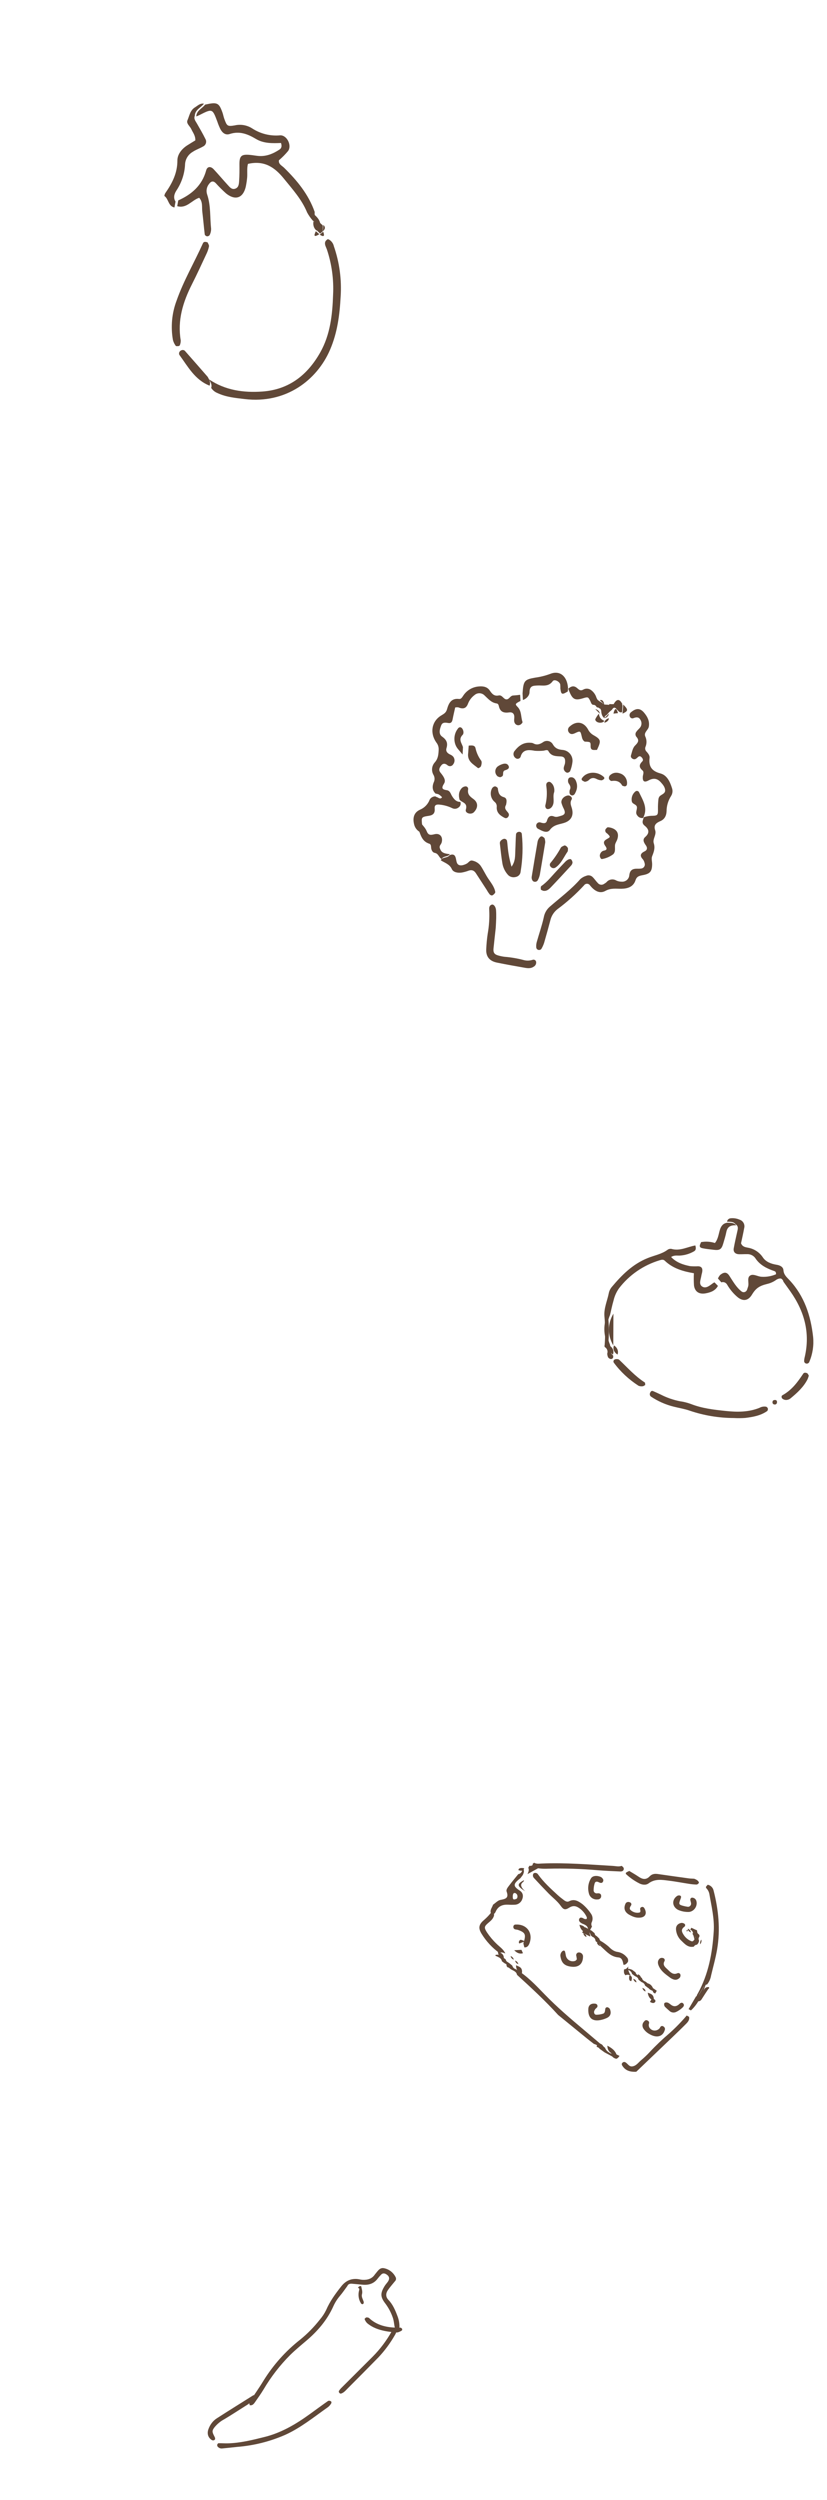 <?xml version="1.0" encoding="UTF-8"?>
<svg width="182px" height="550px" viewBox="0 0 182 550" version="1.1" xmlns="http://www.w3.org/2000/svg" xmlns:xlink="http://www.w3.org/1999/xlink">
    <!-- Generator: Sketch 61.2 (89653) - https://sketch.com -->
    <title>Artboard</title>
    <desc>Created with Sketch.</desc>
    <g id="Artboard" stroke="none" stroke-width="1" fill="none" fill-rule="evenodd">
        <g id="yasai4" transform="translate(133, 268)" fill="#604838" fill-rule="nonzero">
            <path d="M20.034,6 C20.143,6.486 20.261,7.006 19.716,7.304 C18.764,7.852 17.693,8.17 16.59,8.233 C16.013,8.259 15.405,8.097 14.689,8.539 C15.852,9.762 17.322,10.244 18.858,10.552 C19.455,10.604 20.055,10.613 20.653,10.579 C21.372,10.615 21.664,11.016 21.548,11.776 C21.506,12.065 21.399,12.348 21.356,12.638 C21.233,13.481 20.683,14.548 21.582,15.073 C22.42,15.561 23.247,14.762 23.976,14.254 C24.062,14.204 24.152,14.16 24.245,14.123 L25,14.895 C24.429,15.961 23.405,16.333 22.301,16.537 C20.858,16.803 19.897,16.173 19.725,14.778 C19.666,13.891 19.659,13 19.705,12.112 C17.372,11.722 15.082,11.077 13.285,9.347 C12.957,9.032 12.563,9.149 12.165,9.265 C8.588,10.344 5.454,12.509 3.216,15.448 C2.645,16.26 2.24,17.172 2.021,18.134 C1.715,19.169 1.507,20.234 1.256,21.285 C0.355,23.366 0.348,25.715 1.235,27.802 C1.309,28.128 1.384,28.455 1.459,28.782 C1.272,29.292 1.454,29.862 1.906,30.175 C2.047,30.595 1.91,30.943 1.478,31 C1.205,30.97 0.96,30.82 0.812,30.593 C0.704,30.339 0.644,30.067 0.635,29.792 C0.821,29.272 0.622,28.695 0.152,28.394 C0.025,28.283 -0.011,28.102 0.064,27.952 C0.224,25.847 0.21,23.732 0.021,21.629 C-0.141,19.807 0.662,18.156 0.994,16.42 C1.105,15.938 1.333,15.489 1.658,15.112 C3.841,12.504 6.207,10.14 9.49,8.797 C10.96,8.195 12.585,7.931 13.903,6.961 C14.142,6.783 14.445,6.707 14.742,6.751 C16.636,7.31 18.279,6.293 20.034,6 Z" id="Path"></path>
            <path d="M37.759,12.679 C37.768,12.296 37.885,11.808 37.433,11.653 C35.743,11.072 34.204,10.327 33.185,8.743 C32.759,8.184 32.082,7.875 31.382,7.919 C30.797,7.901 30.211,7.956 29.627,7.934 C28.79,7.902 28.331,7.419 28.475,6.621 C28.715,5.277 29.036,3.948 29.325,2.613 C29.435,2.103 29.399,1.646 28.889,1.353 C28.404,0.686 27.673,0.819 27,0.769 C27.052,0.372 27.371,0.063 27.77,0.024 C28.452,-0.053 29.144,0.054 29.772,0.333 C30.556,0.587 30.998,1.418 30.771,2.212 C30.566,3.362 30.298,4.501 30.082,5.525 C30.397,6.326 31.069,6.382 31.586,6.491 C32.944,6.72 34.145,7.504 34.902,8.655 C35.572,9.641 36.73,10.061 37.933,10.254 C38.632,10.365 39.364,10.7 39.417,11.456 C39.489,12.472 40.166,13.011 40.746,13.634 C44.032,17.158 45.43,21.451 45.946,26.136 C46.129,27.992 45.846,29.864 45.123,31.582 C45.032,31.871 44.74,32.046 44.443,31.99 C44.145,31.945 43.936,31.671 43.971,31.371 C43.985,31.08 44.03,30.792 44.107,30.511 C45.333,25.208 44.01,20.47 40.94,16.117 C40.435,15.402 39.922,14.693 39.413,13.981 C39.334,13.613 39.061,13.318 38.701,13.211 C38.376,13.054 38.061,12.876 37.759,12.679 Z" id="Path"></path>
            <path d="M28.482,43.968 C25.189,43.958 21.917,43.413 18.784,42.352 C17.646,41.947 16.437,41.769 15.264,41.468 C13.499,41.032 11.816,40.289 10.286,39.272 C10.02,39.092 9.925,38.733 10.063,38.435 C10.19,38.147 10.373,37.89 10.739,38.049 C11.295,38.291 11.847,38.541 12.395,38.8 C13.749,39.497 15.188,39.996 16.672,40.284 C17.472,40.394 18.258,40.59 19.019,40.869 C21.501,41.847 24.097,42.14 26.704,42.414 C29.233,42.679 31.735,42.699 34.153,41.72 C34.6,41.471 35.113,41.386 35.611,41.478 C35.787,41.546 35.925,41.693 35.987,41.879 C36.027,42.076 35.973,42.28 35.844,42.429 C34.382,43.456 32.689,43.741 30.997,43.949 C30.16,44.01 29.32,44.016 28.482,43.968 Z" id="Path"></path>
            <path d="M38.311,12.092 C38.62,12.311 38.942,12.509 39.275,12.683 C39.641,12.802 39.919,13.13 40,13.538 C39.241,13.263 38.528,13.057 37.748,13.624 C37.163,14.028 36.516,14.314 35.838,14.469 C34.137,14.887 33.357,15.386 32.486,16.826 C31.691,18.13 30.619,18.356 29.429,17.463 C28.471,16.683 27.653,15.719 27.015,14.617 C26.747,14.154 26.225,13.95 25.749,14.123 L25,13.271 C25.122,12.981 25.287,12.715 25.49,12.484 C26.37,11.79 26.96,11.833 27.51,12.673 C28.319,13.911 29.037,15.222 30.202,16.127 C30.404,16.281 30.659,16.326 30.895,16.249 C31.131,16.173 31.322,15.983 31.414,15.734 C31.485,15.534 31.536,15.323 31.612,15.127 C31.944,14.27 31.218,12.932 32.274,12.528 C32.918,12.281 33.789,12.839 34.566,12.89 C35.856,12.979 37.146,12.705 38.311,12.092 Z" id="Path"></path>
            <path d="M27.045,1 C27.742,1.051 28.499,0.918 29,1.583 C27.871,1.492 27.087,1.835 26.851,3.031 C26.68,3.892 26.415,4.737 26.166,5.582 C25.783,6.884 25.387,7.125 23.983,6.949 C23.189,6.849 22.387,6.779 21.607,6.615 C20.607,6.406 21.104,5.786 21.28,5.27 C22.298,5.078 23.349,5.146 24.332,5.466 C25.039,4.612 25.127,3.534 25.435,2.541 C25.679,1.75 26.123,1.136 27.045,1 Z" id="Path"></path>
            <path d="M9,36.694 C8.817,36.795 8.641,36.966 8.451,36.979 C8.134,37.028 7.808,36.99 7.517,36.868 C5.37,35.481 3.525,33.756 2.072,31.776 C1.992,31.646 1.978,31.492 2.034,31.352 C2.09,31.212 2.21,31.1 2.364,31.045 C2.568,30.992 2.784,30.986 2.992,31.026 C3.103,31.042 3.204,31.09 3.28,31.163 C5.091,32.874 6.728,34.741 8.891,36.139 C9.011,36.218 8.967,36.503 9,36.694 Z" id="Path"></path>
            <path d="M45,34.639 C44.931,34.899 44.842,35.155 44.736,35.405 C43.884,37.115 42.452,38.435 40.927,39.682 C40.677,39.872 40.364,39.983 40.034,40 C39.723,40.004 39.422,39.904 39.191,39.72 C38.972,39.525 38.902,39.115 39.195,38.952 C41.304,37.789 42.565,36.015 43.779,34.195 C43.963,33.921 44.37,33.973 44.648,34.124 C44.803,34.208 44.862,34.428 45,34.639 Z" id="Path"></path>
            <path d="M1.969,28 C0.666,25.758 0.678,23.236 2,21 C1.989,23.332 1.979,25.666 1.969,28 Z" id="Path"></path>
            <path d="M0.749,21 C1.059,23.328 1.082,25.669 0.819,28 C-0.249,25.723 -0.273,23.287 0.749,21 L0.749,21 Z" id="Path"></path>
            <path d="M37.998,40.456 C38.013,40.618 37.952,40.777 37.836,40.883 C37.719,40.988 37.561,41.025 37.414,40.983 C37.182,40.976 36.998,40.773 37,40.526 C36.991,40.078 37.291,39.992 37.6,40.001 C37.712,39.996 37.821,40.044 37.897,40.131 C37.974,40.219 38.01,40.338 37.998,40.456 L37.998,40.456 Z" id="Path"></path>
            <path d="M1.063,28 C1.86,28.432 2.199,29.257 1.883,30 C1.172,29.516 0.854,28.741 1.063,28 L1.063,28 Z" id="Path"></path>
            <path d="M2.903,30 C2.118,29.55 1.801,28.732 2.127,28 C2.867,28.476 3.174,29.268 2.903,30 L2.903,30 Z" id="Path"></path>
        </g>
        <g id="yasai15" transform="translate(52.5, 56) rotate(-40) translate(-52.5, -56) translate(28, 25)" fill="#604838" fill-rule="nonzero">
            <path d="M40.065,1 C42.489,2.261 42.667,2.627 41.873,4.778 C41.707,5.228 41.456,5.647 41.292,6.1 C40.714,7.691 40.692,7.856 42.128,8.698 C43.316,9.303 44.214,10.361 44.623,11.636 C45.253,13.73 46.571,15.546 48.361,16.787 C49.551,17.668 48.971,20.164 47.513,20.554 C46.563,20.727 45.6,20.818 44.634,20.824 C43.981,21.399 44.382,22.137 44.45,22.817 C44.839,26.818 44.804,30.775 43.355,34.601 C42.404,35.486 42.657,36.602 42.772,37.69 C42.857,37.884 42.795,38.111 42.625,38.235 L41.991,38.967 L41.947,38.99 L41.23,39 L41.216,38.992 C41.183,38.67 41.149,38.348 41.115,38.026 C41.065,37.824 41.151,37.612 41.328,37.504 C41.978,37.064 42.012,36.448 41.814,35.768 C41.797,35.045 41.861,34.322 42.005,33.614 C42.948,30.676 42.823,27.67 42.876,24.643 C42.932,21.407 42.206,18.752 38.913,17.055 C38.034,17.62 37.449,18.712 36.584,19.486 C36.149,19.902 35.692,20.294 35.215,20.661 C33.199,22.113 31.542,21.452 31.035,18.936 C30.883,17.861 30.787,16.78 30.747,15.695 C30.677,14.962 30.236,14.741 29.497,14.932 C28.661,15.095 27.971,15.686 27.678,16.491 C26.73,18.881 24.9,20.702 23.5,22.8 C23.197,23.16 22.816,23.445 22.385,23.632 C22.167,23.686 21.937,23.629 21.768,23.479 C21.621,23.312 21.565,23.082 21.62,22.865 C22.536,21.456 23.513,20.087 24.427,18.677 C24.998,17.797 25.942,17.101 25.892,15.864 C24.284,15.211 22.204,15.954 21,14.173 L21.987,13.346 C25.127,14.242 28.131,14.185 30.944,12.233 C31.687,11.717 32.311,12.135 32.365,13.106 C32.451,14.672 32.444,16.245 32.517,17.813 C32.544,18.396 32.517,19.088 33.158,19.389 C33.971,19.77 34.528,19.174 35.011,18.669 C35.841,17.805 36.618,16.881 37.381,15.953 C38.583,14.493 39.17,14.454 40.525,15.83 C40.947,16.258 41.329,16.727 41.75,17.155 C42.994,18.417 44.586,18.91 46.283,19.098 C46.788,19.153 47.189,18.853 47.428,18.2 C45.964,17.072 44.429,15.86 43.784,13.994 C43.088,11.979 42.157,10.273 40.053,9.437 C39.123,9.068 38.986,8.184 39.17,7.294 C39.316,6.709 39.502,6.136 39.725,5.576 C40.742,2.684 40.743,2.686 37.587,1.952 C37.355,1.898 37.129,1.816 36.9,1.749 C37.783,0.755 39.009,1.253 40.065,1 Z" id="Path"></path>
            <path d="M1.87,47.861 C3.065,52.001 5.768,55.017 9.172,57.476 C13.934,60.914 19.116,61.039 24.416,59.054 C28.62,57.48 31.796,54.442 34.73,51.17 C37.05,48.675 38.88,45.768 40.125,42.6 C40.329,42.055 40.386,41.379 40.993,41.073 C41.213,40.996 41.45,40.979 41.679,41.025 C41.757,41.034 41.832,41.205 41.881,41.314 C42.077,41.893 42.03,42.526 41.75,43.069 C40.406,46.592 38.369,49.811 35.758,52.537 C33.026,55.46 30.124,58.151 26.444,59.999 C19.939,63.268 11.343,62.876 5.112,56.239 C3.71,54.745 2.232,53.272 1.355,51.357 C1.066,50.822 0.949,50.211 1.021,49.607 C1.678,49.206 1.738,48.515 1.87,47.861 Z" id="Path"></path>
            <path d="M40,0.676 C38.915,0.933 37.651,0.428 36.742,1.429 C36.101,1.77 36.124,2.402 36.018,2.991 C35.78,4.305 35.558,5.624 35.236,6.919 C35.165,7.22 34.974,7.48 34.707,7.64 C34.44,7.8 34.119,7.848 33.815,7.773 C32.971,7.633 32.154,7.297 31.308,7.211 C30.201,7.012 29.067,7.374 28.288,8.176 C26.883,9.72 25.071,10.846 23.054,11.428 C22.221,11.69 21.495,12.175 21.363,13.163 L20.346,14 C19.47,12.912 20.567,11.774 20.284,10.661 C20.264,10.582 20.64,10.336 20.862,10.276 C23.414,9.59 25.72,8.617 27.499,6.485 C28.338,5.48 29.83,5.155 31.263,5.336 C31.984,5.427 32.702,5.547 33.355,5.644 C34.062,4.873 34.044,3.975 34.271,3.16 C34.462,2.469 34.168,1.492 34.886,1.136 C35.843,0.661 36.716,-0.155 37.948,0.026 C38.675,0.133 39.452,0.031 40,0.676 Z" id="Path"></path>
            <path d="M21,24.588 C20.913,24.83 20.891,25.259 20.665,25.449 C20.19,25.824 19.668,26.136 19.114,26.378 C16.901,27.409 14.695,28.454 12.451,29.413 C8.438,31.128 4.893,33.396 2.617,37.281 C2.398,37.557 2.127,37.787 1.818,37.957 C1.707,38.014 1.575,38.014 1.465,37.957 C1.281,37.831 0.987,37.638 1,37.499 C1.026,37.021 1.145,36.553 1.35,36.121 C2.824,33.564 4.957,31.451 7.528,30.003 C11.527,27.634 15.918,26.075 20.09,24.06 C20.475,23.874 20.752,24.142 21,24.588 Z" id="Path"></path>
            <path d="M2,47.26 C1.855,47.913 1.791,48.601 1.071,49 C-0.586,45.937 0.119,42.715 0.332,39.533 C0.371,39.357 0.487,39.203 0.654,39.105 C0.82,39.008 1.023,38.977 1.216,39.017 C1.604,39.085 1.872,39.408 1.838,39.765 C1.908,42.263 1.95,44.762 2,47.26 Z" id="Path"></path>
            <path d="M42.155,38 C42.004,36.943 41.674,35.859 42.918,35 C43.088,36.06 43.064,37.093 42.155,38 Z" id="Path"></path>
            <path d="M41.829,36 C42.147,36.784 42.092,37.493 41.044,38 C40.882,37.283 41.169,36.55 41.829,36 L41.829,36 Z" id="Path"></path>
            <path d="M40.829,38 C40.886,38.333 40.943,38.666 41,39 C39.422,38.764 39.984,38.391 40.829,38 Z" id="Path"></path>
            <path d="M42,39 L42.988,38 C43.066,38.647 42.75,38.99 42,39 Z" id="Path"></path>
            <path d="M41,39.133 L42,39.113 C41.675,40.064 41.343,40.215 41,39.133 Z" id="Path"></path>
        </g>
        <g id="yasai02" transform="translate(91, 148)" fill="#604838" fill-rule="nonzero">
            <path d="M50.614,31.821 C51.28,31.584 51.982,31.466 52.69,31.473 C53.762,31.435 53.826,31.238 53.797,29.96 C53.787,29.285 53.819,28.611 53.891,27.94 C53.901,27.652 54.007,27.377 54.193,27.155 C54.626,26.762 55.379,26.589 55.378,25.907 C55.378,25.191 54.883,24.606 54.407,24.084 C53.625,23.227 52.789,23.115 51.705,23.708 C50.787,24.208 50.404,23.897 50.455,22.911 C50.48,22.425 50.817,21.865 50.384,21.489 C49.577,20.79 49.637,20.225 50.356,19.502 C50.658,19.199 50.407,18.755 50.062,18.486 C49.755,18.247 49.53,18.444 49.303,18.642 C49.165,18.789 49.002,18.91 48.822,19.001 C48.328,19.18 47.704,18.693 47.852,18.216 C48.085,17.465 48.227,16.566 48.737,16.051 C49.415,15.367 49.768,14.901 49.041,14.088 C48.781,13.757 48.787,13.292 49.055,12.968 C49.277,12.639 49.606,12.382 49.858,12.07 C50.244,11.578 50.278,10.9 49.944,10.373 C49.603,9.711 49.052,9.735 48.423,9.991 C48.134,10.124 47.791,10.007 47.646,9.726 C47.445,9.361 47.554,8.905 47.899,8.668 C49.03,7.735 49.901,7.775 50.767,8.815 C51.498,9.692 51.986,10.643 51.792,11.846 C51.664,12.628 50.642,13.107 51,14.004 C51.351,14.736 51.368,15.582 51.046,16.328 C50.904,16.713 51.02,17.144 51.336,17.409 C51.666,17.8 52.017,18.23 51.955,18.742 C51.73,20.609 52.404,21.638 54.35,22.16 C55.771,22.542 56.446,23.964 56.875,25.349 C57.09,25.928 57.025,26.572 56.701,27.098 C56.048,28.106 55.698,29.278 55.693,30.475 C55.651,31.514 55.212,32.268 54.34,32.641 C53.369,33.056 52.802,33.543 53.181,34.64 C53.534,35.66 52.57,36.574 52.876,37.519 C53.224,38.591 52.884,39.443 52.51,40.396 C52.31,40.906 52.528,41.568 52.518,42.161 C52.492,43.71 52.081,44.243 50.424,44.542 C49.665,44.679 49.135,44.82 48.864,45.65 C48.384,47.117 47.129,47.512 45.725,47.529 C44.544,47.543 43.434,47.33 42.234,47.999 C40.907,48.739 39.731,47.893 38.837,46.785 C38.698,46.567 38.458,46.432 38.198,46.428 C37.937,46.423 37.692,46.548 37.546,46.761 C35.767,48.688 33.808,50.446 31.696,52.01 C30.896,52.635 30.336,53.514 30.111,54.498 C29.675,56.146 29.225,57.791 28.746,59.427 C28.592,59.901 28.384,60.356 28.127,60.784 C28.002,60.925 27.82,61.005 27.63,61 C27.313,61.002 27.046,60.765 27.014,60.452 C26.978,60.058 27.012,59.661 27.115,59.278 C27.629,57.445 28.265,55.64 28.676,53.786 C28.836,52.9 29.292,52.093 29.972,51.494 C32.253,49.51 34.695,47.703 36.7,45.411 C37.077,45.077 37.523,44.828 38.008,44.682 C38.488,44.47 39.05,44.576 39.418,44.948 C39.848,45.366 40.177,45.885 40.601,46.311 C40.951,46.703 41.549,46.759 41.969,46.44 C42.145,46.341 42.311,46.225 42.464,46.093 C42.991,45.439 43.93,45.279 44.647,45.723 C45.011,45.89 45.409,45.975 45.811,45.97 C46.654,46.042 47.4,45.432 47.487,44.599 C47.615,43.371 48.26,43.091 49.303,43.114 C49.607,43.127 49.912,43.11 50.213,43.064 C50.458,43.007 50.669,42.85 50.793,42.633 C50.917,42.416 50.944,42.157 50.867,41.919 C50.809,41.624 50.689,41.344 50.514,41.097 C49.729,40.276 49.925,39.743 50.901,39.277 C51.454,39.012 51.501,38.496 51.159,38.016 C50.727,37.409 50.312,36.732 50.986,36.148 C52.074,35.206 51.765,34.369 50.874,33.657 C50.079,33.022 50.533,32.417 50.68,31.772 L50.614,31.821 Z" id="Path"></path>
            <path d="M10.286,28.347 C10.498,28.808 10.347,29.354 9.926,29.64 C9.538,29.96 8.998,30.026 8.543,29.81 C7.664,29.378 6.712,29.109 5.735,29.019 C4.961,28.928 4.584,29.149 4.66,29.904 C4.758,30.887 4.331,31.336 3.38,31.481 C1.695,31.738 1.699,31.763 1.919,33.645 C1.815,34.137 1.814,34.674 1.326,35 C0.725,34.637 0.296,34.047 0.137,33.366 C-0.229,31.899 0.113,30.703 1.485,30.112 C2.456,29.69 3.21,28.889 3.571,27.897 C3.831,27.461 4.307,27.196 4.817,27.204 C4.896,27.26 4.982,27.306 5.072,27.342 C5.485,27.446 5.896,27.976 6.286,27.383 C6.037,27.121 5.755,26.892 5.448,26.7 C5.268,26.634 5.076,26.604 4.884,26.611 C4.09,25.904 4.103,24.994 4.438,24.139 C4.711,23.618 4.697,22.994 4.402,22.485 C3.879,21.586 4.007,20.453 4.716,19.691 C5.436,18.861 5.492,17.94 5.54,16.933 C5.568,16.354 5.38,15.785 5.013,15.335 C3.545,13.229 3.992,10.673 6.108,9.401 C6.733,9.023 7.165,8.792 7.381,8.023 C7.735,6.766 8.27,5.554 10.031,5.773 C10.556,5.839 10.789,5.232 11.093,4.835 C11.875,3.774 13.088,3.109 14.407,3.019 C15.347,2.939 16.227,3.087 16.798,3.936 C17.267,4.635 17.759,5.214 18.733,5.003 C19.542,4.828 19.793,5.865 20.476,5.865 C21.082,5.865 21.286,5.012 21.976,5.007 C22.475,4.981 22.973,4.929 23.468,4.853 C23.496,5.304 23.522,5.755 23.548,6.207 C22.4,6.797 22.295,6.9 22.885,7.495 C23.84,8.456 23.596,9.738 23.995,10.838 C24.044,10.972 23.691,11.367 23.453,11.459 C23.084,11.649 22.631,11.549 22.377,11.221 C22.033,10.771 22.174,10.277 22.185,9.787 C22.203,9.049 21.806,8.627 21.084,8.731 C19.935,8.896 19.092,8.673 18.798,7.413 C18.734,7.135 18.655,6.809 18.292,6.759 C17.102,6.591 16.412,5.711 15.604,4.97 C15.004,4.385 14.051,4.363 13.425,4.92 C12.785,5.4 12.292,6.049 12.003,6.793 C11.582,7.941 10.849,8.023 9.86,7.622 C9.633,7.591 9.402,7.599 9.178,7.646 C8.991,8.49 8.776,9.356 8.612,10.232 C8.507,10.791 8.29,11.176 7.649,11.064 C7.033,10.956 6.386,10.857 6.107,11.561 C5.777,12.399 5.458,13.464 6.288,14.05 C7.279,14.75 7.598,15.468 7.264,16.575 C7.05,17.281 7.434,17.69 8.036,17.985 C8.315,18.094 8.563,18.266 8.762,18.488 C9.131,18.986 9.119,19.667 8.733,20.152 C8.606,20.373 8.382,20.522 8.128,20.554 C7.873,20.586 7.619,20.498 7.44,20.316 C6.969,19.948 6.499,19.903 6.138,20.358 C5.777,20.812 5.422,21.341 5.924,21.965 C6.496,22.674 7.23,23.577 6.734,24.371 C6.09,25.404 6.282,25.68 7.335,25.845 C8.051,25.957 8.165,26.624 8.472,27.119 C8.903,27.807 9.396,28.437 10.334,28.421 L10.286,28.347 Z" id="Path"></path>
            <path d="M18.097,56.16 C17.944,57.565 17.769,59.105 17.61,60.648 C17.519,61.523 17.777,61.95 18.565,62.183 C19.039,62.324 19.524,62.428 20.015,62.493 C21.398,62.602 22.767,62.83 24.108,63.175 C24.773,63.383 25.487,63.385 26.153,63.181 C26.334,63.095 26.548,63.105 26.719,63.209 C26.89,63.312 26.995,63.494 26.997,63.691 C27.026,64.084 26.823,64.459 26.474,64.657 C25.863,65.101 25.153,65.029 24.471,64.909 C22.428,64.55 20.385,64.188 18.354,63.772 C16.739,63.441 15.94,62.465 16.004,60.898 C16.049,59.736 16.158,58.577 16.33,57.426 C16.637,55.704 16.749,53.954 16.666,52.208 C16.631,51.727 16.635,51.227 17.209,51.023 C17.626,50.875 18.107,51.469 18.166,52.24 C18.208,52.82 18.213,53.404 18.201,53.985 C18.188,54.665 18.138,55.343 18.097,56.16 Z" id="Path"></path>
            <path d="M26.7,17.176 C26.588,17.16 26.214,17.083 25.837,17.05 C24.794,16.958 23.965,17.23 23.614,18.354 C23.571,18.595 23.407,18.796 23.18,18.887 C22.954,18.978 22.696,18.947 22.498,18.804 C22.255,18.649 22.085,18.403 22.024,18.122 C21.964,17.841 22.018,17.547 22.175,17.306 C23.072,16.108 24.175,15.267 25.783,15.412 C25.975,15.41 26.164,15.448 26.34,15.523 C27.105,15.968 27.744,15.775 28.455,15.318 C28.803,15.044 29.255,14.94 29.688,15.034 C30.121,15.127 30.49,15.409 30.693,15.802 C31.195,16.643 31.83,16.893 32.771,16.98 C33.442,17.025 34.063,17.35 34.482,17.876 C34.9,18.402 35.077,19.08 34.969,19.743 C34.884,20.403 34.714,21.05 34.463,21.666 C34.305,21.887 34.045,22.013 33.773,21.999 C33.508,21.91 33.289,21.72 33.164,21.47 C32.854,20.898 33.302,20.373 33.355,19.819 C33.443,18.894 33.203,18.457 32.374,18.414 C31.303,18.36 30.289,18.371 29.683,17.23 C29.495,16.875 29.044,17.073 28.659,17.15 C28.008,17.216 27.352,17.225 26.7,17.176 L26.7,17.176 Z" id="Path"></path>
            <path d="M7.918,40.164 C8.45,39.906 8.954,39.914 9.199,40.466 C9.39,40.897 9.386,41.396 9.563,41.834 C9.779,42.363 10.296,42.465 10.855,42.332 C11.155,42.256 11.442,42.145 11.708,42 C12.138,41.774 12.378,41.181 12.999,41.343 C13.723,41.503 14.354,41.901 14.767,42.457 C15.364,43.341 15.803,44.31 16.385,45.201 C17.021,46.176 17.804,47.086 17.997,48.233 C18.031,48.43 17.734,48.719 17.516,48.892 C17.212,49.134 16.902,48.922 16.718,48.715 C16.486,48.409 16.277,48.088 16.094,47.755 C15.303,46.533 14.515,45.31 13.716,44.091 C13.358,43.544 12.871,43.29 12.144,43.542 C11.662,43.727 11.159,43.868 10.645,43.962 C9.756,44.097 8.75,43.91 8.434,43.201 C7.951,42.114 6.883,41.832 6,41.269 C6.352,40.498 7.486,40.821 7.918,40.164 Z" id="Path"></path>
            <path d="M21.576,42.676 C22.477,41.425 22.345,40.227 22.407,39.075 C22.471,37.896 22.472,36.713 22.562,35.535 C22.61,35.238 22.879,35.016 23.201,35.006 C23.359,34.983 23.521,35.025 23.644,35.122 C23.767,35.219 23.838,35.36 23.841,35.51 C24.121,38.261 24.031,41.033 23.575,43.763 C23.54,44.379 23.037,44.884 22.381,44.962 C21.752,45.096 21.098,44.87 20.713,44.386 C20.113,43.69 19.719,42.859 19.568,41.977 C19.322,40.517 19.174,39.041 19.006,37.571 C18.981,37.375 19.034,37.177 19.156,37.016 C19.338,36.789 19.593,36.623 19.883,36.543 C20.21,36.491 20.521,36.694 20.583,36.998 C20.651,37.383 20.684,37.774 20.716,38.164 C20.851,39.689 21.139,41.2 21.576,42.676 Z" id="Path"></path>
            <path d="M24.077,6 C24.051,5.52 24.026,5.039 24,4.559 C24.184,1.786 24.398,1.503 26.738,1.086 C27.866,0.938 28.978,0.664 30.056,0.268 C32.151,-0.599 33.769,0.706 33.999,3.23 C34.005,3.543 33.986,3.855 33.945,4.164 L33.999,4.093 C32.666,4.909 32.496,4.828 32.32,3.474 C32.331,3.163 32.318,2.852 32.283,2.544 C32.088,1.883 31.002,1.362 30.638,1.86 C29.67,3.187 28.42,2.735 27.233,2.813 C26.374,2.87 25.542,2.826 25.531,4.308 C25.526,5.005 24.87,5.747 24.077,6 Z" id="Path"></path>
            <path d="M45.905,8.661 C45.324,8.903 45.11,8.365 44.767,8.102 C44.376,7.552 44.01,7.545 43.672,8.155 L43.637,8.171 L43.083,8.649 L43.017,8.73 C42.853,8.914 42.688,9.098 42.524,9.282 L42.502,9.312 C42.229,9.419 42.041,9.678 42.023,9.975 L42.012,10 C41.47,9.601 41.35,9.012 41.309,8.388 L41.321,8.495 C41.305,8.094 41.035,7.749 40.654,7.645 C40.468,7.683 40.281,7.583 40.207,7.405 C40.049,7.161 39.769,7.03 39.485,7.067 C39.101,6.905 39.057,6.516 38.891,6.194 C38.418,5.283 38.395,5.293 37.259,5.636 C35.414,6.191 34.909,5.855 34.053,3.508 L34,3.573 C34.505,3.11 35.061,2.782 35.732,3.175 C36.243,3.474 36.565,4.177 37.366,3.709 C37.861,3.43 38.464,3.439 38.951,3.733 C39.493,4.089 39.916,4.605 40.163,5.213 C40.245,5.478 40.363,5.729 40.514,5.96 C40.792,6.193 41.092,6.396 41.411,6.565 L41.957,6.955 L41.973,6.967 C42.325,7.603 42.693,7.561 43.072,6.992 L43.191,6.861 L43.355,6.92 L45.543,6.909 C45.654,6.885 45.77,6.912 45.858,6.983 C45.947,7.055 45.999,7.164 46,7.279 L45.905,8.661 Z" id="Path"></path>
            <path d="M28.233,33.028 C28.752,33.148 29.195,33.183 29.386,32.501 C29.601,31.736 30.062,31.277 30.941,31.632 C31.453,31.84 31.922,31.623 32.4,31.496 C33.306,31.257 33.484,30.882 33.114,30.016 C32.884,29.581 32.699,29.124 32.562,28.651 C32.415,27.896 33.096,27.148 33.952,27.008 C34.455,26.926 35.052,27.463 34.806,27.882 C34.39,28.588 34.636,29.103 34.84,29.782 C35.323,31.399 34.703,32.556 33.119,33.051 C31.996,33.402 30.859,33.439 30.019,34.576 C29.405,35.407 28.352,34.833 27.544,34.406 C27.152,34.267 26.927,33.857 27.022,33.453 C27.071,33.26 27.198,33.096 27.373,32.999 C27.548,32.902 27.755,32.881 27.946,32.942 C28.043,32.964 28.14,32.993 28.233,33.028 Z" id="Path"></path>
            <path d="M8,39.923 C7.596,40.563 6.535,40.248 6.208,41 C5.564,40.679 5.545,39.785 4.651,39.629 C4.214,39.551 3.946,39.054 3.886,38.571 C3.845,38.222 3.884,37.748 3.496,37.627 C1.742,37.078 1.58,35.539 1,34.254 C1.48,33.952 1.482,33.456 1.584,33 C2.023,33.592 2.602,34.135 2.869,34.789 C3.229,35.681 3.591,35.799 4.6,35.536 C5.844,35.211 6.555,36.16 6.186,37.391 C6.062,37.801 5.599,38.058 5.807,38.632 C6.111,39.474 6.47,39.76 8,39.923 Z" id="Path"></path>
            <path d="M41.468,40.999 C41.19,41.02 40.926,40.419 41.019,40.067 C41.131,39.562 41.507,39.189 41.965,39.128 C42.717,38.982 42.517,38.542 42.21,38.11 C41.643,37.308 41.927,36.932 42.656,36.537 C43.363,36.153 43.325,36.061 42.694,35.439 C42.562,35.309 42.373,35.223 42.29,35.065 C42.197,34.9 42.173,34.697 42.225,34.51 C42.364,34.288 42.609,33.99 42.798,34 C43.243,34.021 43.679,34.141 44.083,34.353 C44.942,34.826 45.187,35.582 44.863,36.618 C44.718,37.082 44.377,37.504 44.342,37.967 C44.289,38.657 44.512,39.382 43.95,39.942 C43.2,40.491 42.353,40.852 41.468,40.999 L41.468,40.999 Z" id="Path"></path>
            <path d="M37.683,15.162 C37.199,14.87 37.111,14.414 36.998,13.924 C36.737,12.79 36.683,12.76 35.532,13.307 C34.976,13.571 34.534,13.589 34.184,13.125 C33.872,12.705 33.965,12.13 34.398,11.815 C35.836,10.533 37.456,10.772 38.412,12.472 C38.661,12.989 39.07,13.425 39.587,13.723 C41.287,14.685 41.325,14.983 40.379,16.982 C39.726,16.973 38.954,17.22 38.977,16.138 C38.994,15.208 38.924,15.207 37.683,15.162 Z" id="Path"></path>
            <path d="M28.497,47.965 C28.328,47.872 28.045,47.799 28.027,47.688 C27.986,47.44 27.973,47.041 28.128,46.934 C29.477,46.004 30.431,44.733 31.523,43.582 C32.167,42.904 32.795,42.211 33.451,41.543 C33.649,41.345 33.883,41.182 34.143,41.062 C34.293,40.992 34.602,40.971 34.674,41.054 C34.864,41.25 34.978,41.499 35,41.763 C34.961,42.032 34.834,42.282 34.636,42.479 C33.183,44.063 31.726,45.643 30.24,47.198 C29.788,47.665 29.282,48.133 28.497,47.965 Z" id="Path"></path>
            <path d="M29,37.304 C28.593,39.752 28.215,42.098 27.805,44.438 C27.72,44.84 27.578,45.228 27.385,45.588 C27.255,45.871 26.96,46.035 26.656,45.994 C26.287,45.961 26.142,45.694 26.046,45.41 C25.992,45.21 25.985,44.999 26.027,44.796 C26.445,42.249 26.865,39.702 27.308,37.16 C27.371,36.857 27.503,36.573 27.694,36.332 C27.869,36.104 28.126,35.866 28.461,36.09 C28.623,36.198 28.822,36.332 28.88,36.498 C28.948,36.762 28.989,37.032 29,37.304 Z" id="Path"></path>
            <path d="M20.371,29.062 C19.82,29.975 20.568,30.371 20.898,30.906 C21.054,31.155 21.029,31.48 20.837,31.7 C20.684,31.962 20.367,32.07 20.092,31.953 C19.128,31.465 18.25,30.838 18.314,29.579 C18.376,29.126 18.192,28.674 17.834,28.401 C16.997,27.686 16.759,26.47 17.262,25.48 C17.396,25.226 17.637,25.049 17.914,25 C18.134,24.993 18.534,25.258 18.559,25.445 C18.678,26.351 18.812,27.075 19.896,27.387 C20.681,27.612 20.49,28.474 20.371,29.062 Z" id="Path"></path>
            <path d="M10.142,27.948 C9.871,26.971 9.955,26.059 10.677,25.326 C10.898,25.135 11.171,25.021 11.456,25.001 C11.608,24.991 11.757,25.049 11.868,25.161 C11.978,25.273 12.039,25.428 12.036,25.589 C11.825,26.692 12.344,27.181 13.162,27.766 C14.282,28.567 14.234,29.729 13.289,30.691 C12.658,31.333 11.286,30.892 11.515,30.13 C12.005,28.493 10.549,28.606 10.092,27.868 L10.142,27.948 Z" id="Path"></path>
            <path d="M30.976,26.228 C30.679,26.932 30.888,27.724 30.826,28.482 C30.752,29.393 30.156,30.062 29.478,29.995 C29.335,29.985 29.202,29.893 29.112,29.742 C29.022,29.592 28.984,29.397 29.006,29.206 C29.344,27.892 29.429,26.483 29.253,25.112 C29.186,24.705 29.168,24.338 29.481,24.119 C29.742,23.932 30.06,23.968 30.295,24.211 C30.813,24.624 31.085,25.429 30.976,26.228 L30.976,26.228 Z" id="Path"></path>
            <path d="M50.557,31.948 C50.046,32.055 49.523,31.835 49.239,31.395 C48.754,30.809 49.204,30.212 49.175,29.624 C49.139,28.91 48.153,28.961 48.042,28.301 C47.88,27.474 48.194,26.625 48.854,26.108 C48.976,26.014 49.133,25.979 49.283,26.013 C49.433,26.046 49.561,26.145 49.631,26.283 C50.498,28.094 51.696,29.869 50.49,32 L50.557,31.948 Z" id="Path"></path>
            <path d="M12.147,16.04 C12.739,15.978 13.511,15.891 13.65,16.612 C13.871,17.618 14.3,18.557 14.904,19.357 C15.079,19.613 14.984,20.184 14.86,20.549 C14.786,20.767 14.281,21.058 14.198,20.99 C13.157,20.122 11.752,19.497 12.037,17.619 C12.074,17.094 12.111,16.567 12.147,16.04 Z" id="Path"></path>
            <path d="M37.7,24 C37.544,23.925 37.382,23.858 37.235,23.774 C37.001,23.641 36.932,23.397 37.073,23.203 C38.079,21.707 40.437,21.586 41.905,22.953 C42.007,23.068 42.029,23.214 41.961,23.343 C41.81,23.494 41.548,23.684 41.347,23.675 C40.979,23.65 40.626,23.553 40.322,23.392 C39.651,23.037 39.101,23.11 38.629,23.581 C38.404,23.809 38.07,23.959 37.7,24 L37.7,24 Z" id="Path"></path>
            <path d="M10.886,16.375 C10.859,16.917 10.832,17.459 10.805,18 C10.469,17.6 10.136,17.196 9.797,16.802 C8.769,15.605 8.727,13.663 9.721,12.366 C9.969,11.933 10.398,11.876 10.692,12.239 C11.028,12.649 11.113,13.367 10.826,13.656 C9.798,14.687 10.642,15.49 10.886,16.375 Z" id="Path"></path>
            <path d="M33.999,38.741 C33.972,38.95 34.01,39.212 33.907,39.36 C33.08,40.552 32.518,41.983 31.301,42.829 C30.963,43.094 30.493,43.047 30.207,42.719 C30.091,42.617 30.017,42.469 30.003,42.309 C29.988,42.149 30.034,41.989 30.13,41.865 C30.997,40.829 31.765,39.7 32.421,38.498 C32.562,38.26 32.908,38.146 33.178,38.019 C33.448,37.892 34.033,38.427 33.999,38.741 Z" id="Path"></path>
            <path d="M46.37,24.984 C46.226,24.929 45.98,24.915 45.91,24.795 C45.374,23.855 44.573,23.678 43.591,23.817 C43.416,23.842 43.091,23.559 43.023,23.354 C42.962,23.095 43.024,22.821 43.189,22.615 C43.937,21.869 44.846,21.867 45.744,22.261 C46.603,22.667 47.104,23.594 46.982,24.55 C46.967,24.695 46.891,24.826 46.774,24.91 C46.656,24.993 46.509,25.021 46.37,24.984 Z" id="Path"></path>
            <path d="M34.363,25.848 C34.734,25.176 34.434,24.764 34.111,24.293 C33.995,24.049 33.968,23.742 34.038,23.465 C34.162,23.059 34.476,22.989 34.771,23.001 C35.215,23.01 35.616,23.38 35.803,23.951 C36.172,24.901 35.983,25.752 35.566,26.521 C35.356,26.969 34.945,27.127 34.604,26.891 C34.271,26.673 34.311,26.257 34.363,25.848 Z" id="Path"></path>
            <path d="M19.062,23 C18.896,22.934 18.593,22.899 18.441,22.736 C18.154,22.46 17.995,22.087 18,21.699 C18.005,21.31 18.172,20.94 18.465,20.671 C18.741,20.459 19.051,20.289 19.382,20.168 C19.901,19.962 20.509,19.865 20.847,20.363 C21.258,20.969 20.772,21.28 20.204,21.443 C19.612,21.612 19.763,22.103 19.695,22.49 C19.64,22.801 19.405,22.879 19.062,23 Z" id="Path"></path>
            <path d="M40.803,9 C40.873,9.616 41.077,10.197 42,10.59 C41.915,10.765 41.693,10.905 41.403,10.967 C41.112,11.028 40.789,11.004 40.535,10.9 C40.187,10.744 39.988,10.498 40.001,10.24 C40.202,9.813 40.471,9.398 40.803,9 Z" id="Path"></path>
            <path d="M5.091,26.001 C5.353,25.994 5.613,26.022 5.859,26.085 C6.277,26.268 6.661,26.487 7,26.736 C6.469,27.302 5.91,26.797 5.348,26.696 C5.224,26.663 5.108,26.619 5,26.565 L5.091,26.001 Z" id="Path"></path>
            <path d="M46,6.977 L44,7 C44.664,5.763 45.331,5.582 46,6.977 Z" id="Path"></path>
            <path d="M43,7.055 C42.655,8.28 42.32,8.369 42,7 L43,7.055 Z" id="Path"></path>
            <path d="M44,9 C44.308,7.68 44.643,7.692 45,8.886 L44,9 Z" id="Path"></path>
            <path d="M46,9 L46.165,7 C47.313,8.173 47.295,8.396 46,9 Z" id="Path"></path>
            <path d="M42,7 L41,6.04 C41.595,5.856 41.85,6.328 42,7 Z" id="Path"></path>
            <path d="M40,7.087 C40.394,6.995 40.782,7.322 41,7.929 L40,7.087 Z" id="Path"></path>
            <path d="M40,8 C40.571,8.122 40.977,8.528 41,9 C40.667,8.669 40.334,8.336 40,8 Z" id="Path"></path>
            <path d="M43,9 L44,8 L43,9 Z" id="Path"></path>
            <path d="M42,10 C42.333,9.667 42.667,9.334 43,9 C42.953,9.501 42.543,9.911 42,10 Z" id="Path"></path>
            <path d="M42,11 C42.039,10.551 42.43,10.161 43,10 C43.006,10.46 42.598,10.868 42,11 Z" id="Path"></path>
        </g>
        <g id="yasai21" transform="translate(66.5, 519) rotate(-96) translate(-66.5, -519) translate(48, 496)" fill="#604838" fill-rule="nonzero">
            <path d="M22.661,44.103 C23.635,43.849 24.648,44.03 25.644,43.748 C26.694,43.49 27.7,43.085 28.63,42.543 C30.286,41.509 31.095,41.57 32.614,42.749 C32.916,42.983 33.164,43.281 33.454,43.532 C34.027,44.029 34.562,44.008 35.043,43.446 C35.355,43.08 35.532,42.659 35.156,42.222 C34.912,41.927 34.651,41.646 34.374,41.381 C33.3,40.39 33.117,39.177 33.4,37.835 C33.556,37.095 33.696,36.353 33.844,35.612 C33.915,35.188 33.876,34.803 33.44,34.564 C32.768,33.944 32.059,33.357 31.434,32.694 C30.801,32.032 30.073,31.463 29.273,31.003 C26.434,29.335 24.257,27.02 22.438,24.36 C21.538,23.044 20.661,21.72 19.665,20.465 C17.648,17.98 15.317,15.754 12.727,13.839 C11.814,13.145 10.953,12.384 10.089,11.631 C9.744,11.33 9.432,10.976 9.618,10.454 L10.227,10.394 C11.703,11.613 13.138,12.884 14.664,14.04 C17.89,16.541 20.642,19.574 22.793,23.001 C23.914,24.726 25.231,26.322 26.719,27.76 C27.295,28.375 27.95,28.914 28.669,29.366 C30.508,30.396 32.026,31.773 33.509,33.221 C34.582,34.269 35.028,35.463 34.748,36.91 C34.676,37.28 34.517,37.635 34.457,38.006 C34.281,39.105 34.429,40.118 35.374,40.884 C35.43,40.936 35.484,40.991 35.533,41.05 C36.055,41.597 36.764,42.098 36.508,42.971 C36.179,44.081 35.324,44.97 34.208,45.362 C33.903,45.453 33.573,45.345 33.388,45.092 C32.791,44.502 32.234,43.867 31.593,43.329 C30.944,42.785 30.181,42.684 29.465,43.241 C28.342,44.115 27.017,44.507 25.663,44.86 C24.914,45.059 24.133,45.119 23.36,45.039 C22.729,44.974 22.678,44.544 22.714,44.06 L22.661,44.103 Z" id="Path"></path>
            <path d="M0.778,6.764 C0.778,5.646 0.77,4.529 0.782,3.411 C0.785,3.03 0.988,2.677 1.321,2.471 C1.45,2.404 1.603,2.395 1.739,2.446 C1.861,2.498 2.025,2.658 2.016,2.758 C1.958,3.42 1.832,4.077 1.777,4.739 C1.545,7.509 1.94,10.236 2.323,12.974 C2.85,16.742 4.399,20.125 6.282,23.404 C7.106,24.838 7.946,26.264 8.745,27.71 C8.799,27.918 8.75,28.138 8.612,28.307 C8.453,28.495 8.188,28.408 8.019,28.249 C7.783,28.056 7.579,27.831 7.413,27.58 C5.584,24.298 3.499,21.13 2.314,17.556 C1.202,14.061 0.683,10.417 0.778,6.764 L0.778,6.764 Z" id="Path"></path>
            <path d="M22.997,44.186 C22.425,44.4 22.009,44.142 21.583,43.821 C19.931,42.628 18.436,41.258 17.128,39.739 C15.081,37.266 13.048,34.783 11.029,32.288 C10.634,31.799 10.159,31.328 10.047,30.687 C10.056,30.554 10.128,30.432 10.244,30.354 C10.346,30.285 10.565,30.233 10.639,30.287 C10.872,30.456 11.08,30.653 11.257,30.873 C13.323,33.42 15.383,35.971 17.438,38.526 C18.887,40.295 20.584,41.875 22.484,43.224 C22.835,43.479 23.241,43.713 22.944,44.227 L22.997,44.186 Z" id="Path"></path>
            <path d="M11.751,11.571 L11.144,11.622 C10.47,11.079 9.952,10.41 9.629,9.668 C8.799,7.969 7.919,6.286 7.129,4.574 C6.784,3.7 6.244,2.89 5.538,2.191 C4.896,1.61 4.64,1.585 3.554,2.029 C3.229,2.162 2.948,2.189 2.795,1.915 C2.718,1.728 2.744,1.522 2.864,1.353 C3.493,0.589 4.364,0.429 5.278,0.85 C6.304,1.335 7.103,2.106 7.54,3.033 C8.971,5.869 10.351,8.724 11.751,11.571 Z" id="Path"></path>
            <path d="M26.099,37.876 C26.112,37.963 26.152,38.06 26.132,38.134 C26.088,38.293 26.047,38.5 25.949,38.581 C24.099,40.149 23.327,42.475 23.119,45.216 C23.109,45.339 22.959,45.491 22.85,45.545 C22.757,45.595 22.653,45.594 22.561,45.541 C22.469,45.489 22.398,45.39 22.364,45.268 C22.297,45.116 22.242,44.956 22.198,44.79 C22.147,44.627 22.128,44.45 22.142,44.275 C22.589,41.85 23.252,39.571 24.884,38.027 C25.171,37.807 25.486,37.657 25.815,37.583 C25.886,37.56 26.004,37.772 26.099,37.876 Z" id="Path"></path>
            <path d="M32.796,36.859 C33.128,37.026 33.157,37.295 33.103,37.593 C32.5,37.633 31.927,37.828 31.289,37.575 C30.737,37.357 30.159,37.692 29.592,37.786 C29.424,37.8 29.26,37.738 29.154,37.621 C29.112,37.524 29.115,37.416 29.163,37.321 C29.211,37.226 29.301,37.152 29.411,37.118 C30.302,36.7 31.36,36.679 32.271,37.06 C32.524,37.16 32.708,37.11 32.796,36.859 Z" id="Path"></path>
        </g>
        <g id="cheese" transform="translate(133, 427) rotate(30) translate(-133, -427) translate(107, 404)" fill="#604838" fill-rule="nonzero">
            <path d="M10.263,37.688 L11.176,37.837 C11.453,38.124 11.879,38.238 12.275,38.132 C15.124,38.171 17.821,38.991 20.494,39.754 C24.272,40.831 28.121,41.539 31.986,42.22 C33.958,42.568 35.926,42.933 37.896,43.29 C38.721,43.979 39.719,43.674 40.656,43.719 C40.705,43.805 40.746,43.896 40.777,43.989 C40.788,44.032 40.736,44.088 40.712,44.138 L38.284,44.214 L36.898,44.069 C36.456,43.589 35.902,43.653 35.335,43.775 C34.699,43.687 34.06,43.61 33.426,43.508 C30.726,43.074 28.026,42.635 25.327,42.192 C21.316,40.904 17.201,39.978 13.081,39.074 C12.616,38.515 11.968,38.691 11.363,38.694 L10.65,38.607 C10.338,38.195 9.881,38.214 9.422,38.243 L8.705,38.152 C8.297,37.633 7.72,37.738 7.159,37.781 L6.955,37.817 L6.778,37.715 C7.064,37.287 7.535,37.26 7.997,37.214 L9.237,37.382 C9.49,37.659 9.887,37.778 10.263,37.688 Z" id="Path"></path>
            <path d="M49.897,23.84 C49.667,23.515 49.561,23.119 49.599,22.723 C49.502,17.871 47.932,13.436 45.795,9.141 C44.539,6.617 42.609,4.62 40.841,2.492 C40.525,2.136 40.114,1.877 39.656,1.744 C39.235,1.6 39.518,1.213 39.511,0.929 C40.127,0.718 40.811,0.887 41.257,1.36 C44.352,4.513 46.88,8.045 48.423,12.196 C49.112,14.048 49.588,15.978 50.16,17.874 C50.41,18.545 50.484,19.269 50.376,19.977 C49.951,20.315 49.977,20.788 49.969,21.261 C49.956,22.121 49.922,22.981 49.897,23.84 Z" id="Path"></path>
            <path d="M46.479,44.421 C45.438,45.098 44.355,45.439 43.173,44.812 C42.977,44.708 42.763,44.564 42.851,44.257 C42.886,44.017 43.08,43.834 43.317,43.817 C43.922,43.767 44.526,44.291 45.127,43.84 C45.818,43.32 45.856,42.46 46.119,41.726 C46.421,40.903 46.672,40.062 46.869,39.207 C47.319,37.263 47.881,35.349 48.552,33.473 C49.126,31.734 49.578,29.956 49.907,28.152 L50.502,28.142 C50.937,28.616 50.861,29.189 50.722,29.726 C50.36,31.113 49.961,32.492 49.56,33.869 C48.536,37.387 47.509,40.905 46.479,44.421 Z" id="Path"></path>
            <path d="M21.039,6.8 C21.361,6.845 21.717,6.875 21.831,7.248 C21.951,7.64 21.655,7.888 21.381,8.031 C19.932,8.789 18.48,9.542 17.006,10.246 C13.67,11.799 10.422,13.543 7.276,15.468 C6.383,16.048 5.414,16.496 4.399,16.8 L4.246,16.612 C4.246,16.492 4.186,16.435 4.066,16.441 C4.003,16.375 3.933,16.314 3.859,16.261 C3.904,16.121 3.949,15.981 3.993,15.839 C4.608,15.848 5.071,15.454 5.541,15.158 C9.975,12.35 14.702,10.118 19.371,7.774 C19.944,7.485 20.601,7.334 21.039,6.8 Z" id="Path"></path>
            <path d="M4.269,22.725 C5.236,22.748 5.705,23.372 5.797,24.296 C5.843,24.984 5.508,25.637 4.939,25.972 C4.538,26.233 4.123,26.469 3.695,26.677 C2.622,27.237 1.923,28.029 2.074,29.408 C2.112,29.655 2.062,29.907 1.933,30.116 C1.759,30.254 1.53,30.285 1.328,30.198 C0.746,29.736 0.955,28.979 0.801,28.353 C1.085,27.767 1.238,27.013 1.68,26.632 C2.532,25.897 3.14,25.356 1.96,24.365 C1.588,24.051 1.708,23.418 1.765,22.936 C1.893,21.869 2.086,20.812 2.252,19.75 C2.675,19.425 2.659,18.959 2.614,18.484 L2.581,18.339 L2.692,18.247 C3.118,18.507 3.162,18.959 3.212,19.407 L3.105,20.276 C2.329,22.194 2.529,22.614 4.269,22.725 Z M4.669,24.568 C4.684,24.307 4.581,24.053 4.393,23.884 C4.205,23.714 3.952,23.648 3.71,23.704 C3.377,23.79 3.382,24.177 3.722,24.721 C3.855,24.933 4.014,25.167 4.273,25.016 C4.429,24.892 4.563,24.741 4.67,24.568 L4.669,24.568 Z" id="Shape"></path>
            <path d="M36.284,1.267 C36.524,1.223 36.768,1.207 37.012,1.219 C37.235,1.255 37.539,1.341 37.626,1.507 C37.652,1.741 37.559,1.971 37.38,2.116 C36.878,2.391 36.357,2.628 35.822,2.826 C34.448,3.362 33.056,3.841 31.702,4.416 C30.288,5.015 28.818,5.52 28.103,7.179 C27.794,7.895 26.957,8.19 26.225,8.202 C25.102,8.253 23.977,8.155 22.877,7.911 C22.305,7.764 22.885,7.256 23.044,6.93 C23.853,6.951 24.663,6.939 25.469,7.001 C26.467,7.078 27.259,6.848 27.533,5.727 C27.712,4.993 28.205,4.624 28.845,4.369 C30.966,3.523 33.083,2.668 35.197,1.805 C35.568,1.653 35.921,1.447 36.284,1.267 Z" id="Path"></path>
            <path d="M8.52,36.3 C8.077,36.351 7.625,36.381 7.351,36.858 C5.427,36.668 3.551,36.091 1.818,35.155 C0.547,34.469 0.245,33.698 0.756,32.298 C1.031,31.51 1.227,30.692 1.34,29.858 C1.727,29.87 2.099,29.884 2.216,30.426 C2.366,31.128 2.125,31.719 1.898,32.355 C1.493,33.488 1.617,33.729 2.666,34.281 C3.639,34.762 4.654,35.135 5.695,35.395 C6.644,35.658 7.669,35.663 8.52,36.3 Z" id="Path"></path>
            <path d="M50.154,26.723 L49.558,26.732 C49.565,25.649 49.571,24.565 49.578,23.482 C49.997,23.151 49.961,22.689 49.971,22.233 C49.988,21.399 50.024,20.566 50.052,19.732 C50.484,22.057 50.885,24.382 50.154,26.723 Z" id="Path"></path>
            <path d="M51.11,20.68 C51.064,21.485 51.005,22.289 50.977,23.094 C50.961,23.535 51.019,23.98 50.329,24.299 C50.165,24.191 50.128,24.038 50.235,23.909 C50.276,23.105 50.329,22.302 50.352,21.499 C50.365,21.058 50.323,20.615 51.013,20.299 C51.184,20.401 51.224,20.555 51.11,20.68 L51.11,20.68 Z" id="Path"></path>
            <path d="M4.006,18.733 C3.954,18.237 3.909,17.737 3.467,17.449 C3.442,17.268 3.442,17.083 3.467,16.901 C3.724,16.862 3.935,16.651 3.999,16.367 L3.984,16.384 C4.264,16.37 4.48,16.104 4.469,15.789 L4.462,15.801 C4.604,15.751 4.753,15.729 4.902,15.734 C4.977,15.793 5.047,15.86 5.111,15.934 L5.14,16.098 L5.294,16.125 L5.448,16.336 L4.006,18.733 Z" id="Path"></path>
            <path d="M6.886,36.777 C7.611,36.677 8.357,36.438 8.886,37.625 C8.178,37.832 7.45,37.523 6.886,36.777 L6.886,36.777 Z" id="Path"></path>
            <path d="M11.85,37.351 C12.555,37.344 13.309,36.943 13.85,38.221 C13.13,38.353 12.424,38.378 11.85,37.351 Z" id="Path"></path>
            <path d="M2.731,17.983 C2.839,18.359 2.875,18.726 1.862,18.983 C1.618,18.62 1.949,18.239 2.731,17.983 L2.731,17.983 Z" id="Path"></path>
            <path d="M9.685,37.704 C10.06,37.63 10.432,37.584 10.685,38.601 C10.32,38.828 9.939,38.487 9.685,37.704 L9.685,37.704 Z" id="Path"></path>
            <path d="M22.075,22.546 L21.536,22.471 C21.073,21.927 20.47,22.066 19.879,22.141 C19.714,22.15 19.548,22.143 19.383,22.122 C19.026,22.045 18.766,21.843 18.789,21.451 C18.807,21.166 19.06,21.074 19.302,21.025 C19.462,20.993 19.641,21.04 19.797,20.999 C19.947,20.959 20.158,20.878 20.194,20.769 C20.227,20.665 20.101,20.449 19.984,20.373 C19.367,19.95 18.66,19.67 17.918,19.554 C16.958,19.424 16.192,19.508 15.645,20.547 C15.14,21.502 14.751,21.547 13.797,21.11 C12.639,20.58 11.388,20.444 10.185,20.107 C8.658,19.681 7.139,19.229 5.627,18.752 C5.176,18.61 4.936,18.036 5.166,17.797 C5.389,17.538 5.767,17.471 6.069,17.635 C7.983,18.501 10.028,18.944 12.065,19.402 C12.636,19.53 13.22,19.604 13.801,19.679 C14.223,19.733 14.681,19.72 14.928,19.325 C15.639,18.197 16.796,18.295 17.836,18.416 C18.739,18.583 19.615,18.872 20.438,19.274 C21.068,19.551 21.493,20.145 21.546,20.822 C21.576,21.155 21.77,21.452 22.063,21.619 C22.066,21.764 22.071,21.908 22.078,22.053 C22.074,22.217 22.074,22.381 22.075,22.546 Z" id="Path"></path>
            <path d="M36.617,8.977 C35.141,9.024 34.3,7.789 34.912,6.445 C35.021,6.24 35.201,6.093 35.411,6.038 C35.79,5.961 35.856,6.271 35.912,6.629 C36.102,7.833 36.19,7.902 37.117,7.666 C37.48,7.574 37.836,7.454 38.184,7.307 C38.351,7.221 38.472,7.055 38.512,6.857 C38.553,6.659 38.508,6.452 38.391,6.295 C38.211,6.049 37.93,5.873 37.802,5.604 C37.763,5.49 37.772,5.363 37.826,5.256 C37.88,5.149 37.975,5.074 38.084,5.051 C38.44,4.906 38.839,4.982 39.13,5.25 C39.529,5.626 39.743,6.188 39.706,6.765 C39.669,7.342 39.386,7.865 38.943,8.176 C38.228,8.622 37.435,8.895 36.617,8.977 Z" id="Path"></path>
            <path d="M20.805,22.999 C20.804,22.838 20.805,22.676 20.809,22.514 L22.476,22.456 L23.31,22.614 C23.461,22.844 23.735,22.966 24.012,22.928 L24.813,23.125 C24.977,23.35 25.259,23.461 25.537,23.409 C26.187,23.424 26.835,23.494 27.473,23.619 C28.281,23.843 29.012,23.967 29.831,23.607 C30.531,23.361 31.297,23.365 31.995,23.617 C32.405,23.697 32.725,24.012 32.805,24.414 C32.757,24.819 32.697,25.219 32.29,25.456 C31.805,24.929 31.282,24.229 30.492,24.604 C29.103,25.26 27.806,24.859 26.473,24.55 C26.237,24.495 26.002,24.439 25.767,24.383 C25.535,24.068 25.124,23.931 24.743,24.042 L24.497,24.055 L24.28,23.937 C24.066,23.604 23.656,23.445 23.266,23.543 L22.778,23.433 C22.465,23.011 22.027,23.017 21.568,23.097 L20.805,22.999 Z" id="Path"></path>
            <path d="M31.791,36.913 C31.756,37.129 31.761,37.351 31.806,37.566 C31.932,37.887 32.246,38.149 32.583,37.962 C33.013,37.712 33.402,37.4 33.738,37.034 C34.081,36.671 33.813,36.275 33.673,35.89 C33.614,35.78 33.608,35.649 33.655,35.533 C33.702,35.418 33.797,35.328 33.916,35.289 C34.148,35.232 34.393,35.27 34.595,35.396 C35.321,36.011 35.446,36.677 34.984,37.365 C34.75,37.709 34.481,38.028 34.179,38.316 C32.672,39.769 31.342,39.543 30.411,37.688 C30.038,36.947 30.348,36.285 31.226,35.94 C31.381,35.88 31.556,35.898 31.695,35.987 C31.835,36.077 31.923,36.228 31.933,36.393 C31.906,36.571 31.859,36.746 31.791,36.913 Z" id="Path"></path>
            <path d="M42.521,12.026 C42.358,12.028 42.202,11.96 42.088,11.838 C41.892,11.517 41.533,11.35 41.177,11.415 L41.134,11.365 C41.15,11.228 41.149,11.09 41.129,10.953 L41.154,10.92 L42.278,10.82 C42.398,10.756 42.544,10.801 42.613,10.923 C42.738,11.182 42.989,11.347 43.265,11.349 C43.5,11.391 43.667,11.613 43.653,11.865 C43.631,12.127 43.768,12.375 43.995,12.484 C44.167,12.809 44.191,13.2 44.058,13.545 C43.823,13.685 43.683,13.953 43.694,14.238 C42.74,15.128 41.645,14.735 40.641,14.486 C39.736,14.281 38.936,13.729 38.397,12.936 C37.984,12.313 38.069,11.636 38.7,11.097 C38.903,10.961 39.143,10.9 39.383,10.925 C39.509,10.937 39.622,11.014 39.684,11.131 C39.746,11.249 39.749,11.391 39.692,11.511 C39.301,12.395 39.746,12.764 40.425,13.109 C41.095,13.463 41.851,13.595 42.593,13.488 C43.055,13.423 42.956,12.993 43.03,12.681 C43.029,12.363 42.816,12.09 42.521,12.026 L42.521,12.026 Z" id="Path"></path>
            <path d="M22.786,29.538 C22.643,29.36 22.501,29.153 22.331,28.976 C22.204,28.871 22.126,28.713 22.118,28.542 C22.111,28.371 22.175,28.206 22.293,28.09 C22.685,27.758 23.254,27.809 23.587,28.207 C24.462,29.646 24.112,30.848 22.622,31.515 C21.216,32.144 20.299,31.955 19.376,30.825 C19.089,30.508 18.987,30.05 19.112,29.631 C19.188,29.382 19.403,29.151 19.641,29.336 C19.953,29.578 20.163,29.963 20.469,30.22 C21.137,30.761 22.086,30.668 22.649,30.006 C22.736,29.905 22.736,29.72 22.786,29.538 Z" id="Path"></path>
            <path d="M42.66,22.781 C41.467,22.638 40.333,22.558 39.374,21.953 C38.841,21.617 38.352,21.189 38.439,20.498 C38.463,20.191 38.683,19.928 38.995,19.833 C39.141,19.766 39.313,19.771 39.453,19.847 C39.594,19.923 39.685,20.059 39.696,20.21 C39.676,21.299 40.634,21.328 41.335,21.512 C42.06,21.702 42.889,21.952 43.482,21.124 C43.568,20.992 43.723,20.914 43.888,20.919 C44.053,20.923 44.203,21.01 44.281,21.145 C44.405,21.323 44.454,21.539 44.417,21.749 C44.189,22.55 43.656,22.83 42.66,22.781 Z" id="Path"></path>
            <path d="M27.925,15.277 C26.746,15.304 26.061,14.74 25.941,13.618 C25.885,13.244 26.168,12.899 26.574,12.846 C26.726,12.802 26.892,12.831 27.015,12.924 C27.138,13.018 27.201,13.162 27.184,13.307 C27.158,13.7 27.182,14.135 27.565,14.225 C28.258,14.403 29.001,14.234 29.523,13.78 C29.839,13.507 29.517,13.259 29.357,13.047 C29.209,12.875 29.214,12.632 29.367,12.465 C29.618,12.144 29.94,12.3 30.179,12.458 C31.134,13.093 31.184,13.961 30.325,14.583 C29.649,15.074 29.036,15.252 27.925,15.277 Z" id="Path"></path>
            <path d="M18.408,11.198 C18.738,11.275 19.097,11.337 19.196,11.697 C19.339,12.224 18.99,12.411 18.507,12.436 C17.977,12.463 17.705,12.688 17.845,13.175 C17.958,13.64 18.137,14.089 18.377,14.511 C18.462,14.698 18.643,14.832 18.857,14.87 C19.072,14.908 19.293,14.843 19.446,14.698 C19.832,14.409 20.24,14.37 20.489,14.84 C20.687,15.218 20.523,15.673 20.119,15.865 C19.489,16.33 18.588,16.305 17.989,15.806 C17.052,14.959 16.539,13.788 16.574,12.575 C16.566,11.853 17.396,11.273 18.408,11.198 Z" id="Path"></path>
            <path d="M44.793,35.793 C44.255,35.806 43.722,35.699 43.241,35.482 C42.644,35.247 42.304,34.672 42.421,34.093 C42.471,33.806 42.513,33.417 43.013,33.413 C43.284,33.387 43.534,33.549 43.593,33.79 C43.643,34.113 43.847,34.399 44.151,34.575 C44.979,34.969 45.875,34.553 46.126,33.657 C46.168,33.504 46.126,33.333 46.157,33.175 C46.165,33.055 46.233,32.944 46.341,32.873 C46.448,32.802 46.585,32.777 46.715,32.806 C46.99,32.816 47.226,32.986 47.298,33.226 C47.734,34.791 46.719,35.83 44.793,35.793 Z" id="Path"></path>
            <path d="M46.246,29.202 C45.809,29.11 45.368,29.034 44.937,28.919 C44.64,28.872 44.393,28.647 44.303,28.339 C44.231,28.071 44.677,27.743 45.123,27.77 C45.272,27.778 45.42,27.793 45.567,27.818 C46.433,27.974 46.998,27.643 47.259,26.705 C47.34,26.415 47.556,26.112 47.926,26.248 C48.425,26.432 48.313,26.881 48.192,27.239 C48.044,27.688 47.84,28.113 47.586,28.503 C47.309,29.002 46.782,29.276 46.246,29.202 Z" id="Path"></path>
            <path d="M10.825,32.342 C10.416,30.397 10.066,30.111 8.395,30.397 C8.155,30.438 7.932,30.572 7.693,30.63 C7.444,30.681 7.194,30.544 7.093,30.301 C7.03,30.187 7.016,30.051 7.055,29.926 C7.095,29.801 7.184,29.699 7.299,29.647 C9.347,28.295 11.616,29.298 12.003,31.734 C12.085,32.25 12.032,32.774 11.472,33.041 L10.951,32.511 L10.825,32.342 Z" id="Path"></path>
            <path d="M38.362,26.236 L39.154,26.347 C39.563,26.792 40.118,26.697 40.66,26.652 L41.483,26.737 C41.481,26.975 41.48,27.213 41.478,27.451 L40.996,27.441 C40.587,27.009 40.038,27.101 39.502,27.147 L38.65,27.034 C38.37,26.703 37.976,26.699 37.562,26.752 L36.773,26.63 C36.495,26.299 36.104,26.293 35.691,26.347 L34.901,26.245 C34.55,25.817 34.032,25.882 33.53,25.901 L33.483,25.884 C33.712,25.542 34.112,25.498 34.51,25.451 L35.408,25.561 C35.688,25.885 36.079,25.884 36.487,25.831 L37.281,25.957 C37.559,26.286 37.95,26.29 38.362,26.236 Z" id="Path"></path>
            <path d="M5.466,22.265 C3.287,22.174 3.036,21.831 4.007,20.265 C4.061,20.395 4.077,20.532 4.056,20.666 C3.602,21.593 4.325,22.013 5.466,22.265 Z" id="Path"></path>
            <path d="M34.885,26.7 C34.473,26.756 34.06,26.809 33.822,27.219 C33.275,27.124 33.083,26.686 32.885,26.254 C33.281,26.02 33.339,25.622 33.386,25.219 C33.64,25.96 34.23,26.363 34.885,26.7 Z" id="Path"></path>
            <path d="M41.104,43.559 C40.085,43.464 39,44.124 38.104,42.628 C39.132,42.612 40.159,42.616 41.104,43.559 Z" id="Path"></path>
            <path d="M39.537,43.409 L41.537,43.241 C41.521,43.729 41.37,44.121 41.178,44.173 C40.606,44.309 40.036,44.32 39.537,43.409 Z" id="Path"></path>
            <path d="M10.095,32.84 C9.93,32.826 9.798,32.644 9.787,32.416 C9.775,32.305 9.796,32.192 9.846,32.104 C9.896,32.016 9.97,31.96 10.051,31.95 C10.263,31.886 10.483,31.874 10.7,31.84 L10.783,31.989 L10.095,32.84 Z" id="Path"></path>
            <path d="M9.85,34.699 L11.182,33.822 L11.85,34.304 C11.337,34.859 10.649,34.929 9.85,34.699 Z" id="Path"></path>
            <path d="M22.841,23.729 L20.857,23.858 C20.85,23.543 20.844,23.228 20.841,22.914 C21.557,22.784 22.253,22.814 22.841,23.729 Z" id="Path"></path>
            <path d="M19.475,22.662 C20.188,22.488 20.916,22.162 21.475,23.434 C20.781,23.622 20.075,23.35 19.475,22.662 L19.475,22.662 Z" id="Path"></path>
            <path d="M34.568,26.806 C34.934,26.759 35.312,26.591 35.568,27.679 C35.207,27.943 34.826,27.611 34.568,26.806 Z" id="Path"></path>
            <path d="M40.965,27.141 C40.245,27.261 39.507,27.521 38.965,26.307 C39.667,26.114 40.385,26.413 40.965,27.141 L40.965,27.141 Z" id="Path"></path>
            <path d="M39.965,28.096 C40.683,27.968 41.417,27.717 41.965,28.9 C41.264,29.14 40.538,28.848 39.965,28.096 L39.965,28.096 Z" id="Path"></path>
            <path d="M36.156,44.008 C36.1,43.732 36.027,43.469 35.939,43.222 C36.665,42.926 37.376,42.765 37.939,43.938 L36.156,44.008 Z" id="Path"></path>
            <path d="M42.442,11.275 L41.442,11.367 C41.733,10.78 42.083,10.963 42.442,11.275 Z" id="Path"></path>
            <path d="M40.576,11.481 C40.968,11.421 41.361,11.575 41.576,11.872 C41.163,11.902 40.775,11.884 40.576,11.481 Z" id="Path"></path>
            <path d="M21.158,23.879 C21.537,23.8 21.899,23.793 22.158,24.216 C21.798,24.307 21.423,24.181 21.158,23.879 L21.158,23.879 Z" id="Path"></path>
            <path d="M24.506,23.406 C24.89,23.18 25.294,23.546 25.506,24.311 C25.125,24.445 24.742,24.099 24.506,23.406 L24.506,23.406 Z" id="Path"></path>
            <path d="M24.756,24.111 C25.128,24 25.529,24.136 25.756,24.452 C25.385,24.528 25.003,24.397 24.756,24.111 Z" id="Path"></path>
            <path d="M37.05,25.998 C36.672,26.062 36.31,26.063 36.05,25.672 C36.411,25.576 36.791,25.7 37.05,25.998 Z" id="Path"></path>
            <path d="M39.782,26.732 C39.402,26.797 39.04,26.793 38.782,26.395 C39.144,26.313 39.52,26.439 39.782,26.732 Z" id="Path"></path>
            <path d="M35.684,27.034 C36.065,26.97 36.428,26.977 36.684,27.375 C36.321,27.455 35.946,27.327 35.684,27.034 L35.684,27.034 Z" id="Path"></path>
            <path d="M38.416,27.764 C38.796,27.7 39.159,27.705 39.416,28.105 C39.053,28.194 38.675,28.065 38.416,27.764 Z" id="Path"></path>
            <path d="M41.398,29.596 C41.401,29.263 41.404,28.931 41.407,28.598 C41.875,28.621 42.444,28.571 42.395,29.065 C42.354,29.465 41.963,29.62 41.398,29.596 Z" id="Path"></path>
            <path d="M10.801,36.526 C10.435,36.624 10.048,36.498 9.801,36.202 C10.166,36.133 10.54,36.254 10.801,36.526 Z" id="Path"></path>
            <path d="M12.167,36.883 C11.807,36.996 11.42,36.874 11.167,36.569 C11.527,36.499 11.895,36.615 12.167,36.883 L12.167,36.883 Z" id="Path"></path>
            <path d="M40.743,11.734 C40.762,11.86 40.764,11.989 40.747,12.116 C40.555,12.09 40.48,11.99 40.559,11.834 C40.584,11.783 40.681,11.766 40.743,11.734 Z" id="Path"></path>
            <path d="M42.942,12.243 C42.519,12.241 42.133,12.089 41.942,11.848 C42.385,11.797 42.817,11.967 42.942,12.243 L42.942,12.243 Z" id="Path"></path>
            <path d="M42.192,11.974 C42.771,12.071 43.189,12.488 43.192,12.974 L42.192,11.974 Z" id="Path"></path>
            <path d="M44.656,13.09 C44.434,12.913 44.3,12.513 44.321,12.09 C44.559,12.235 44.701,12.659 44.656,13.09 Z" id="Path"></path>
            <path d="M25.256,23.568 C24.862,23.606 24.472,23.484 24.256,23.254 C24.654,23.193 25.062,23.321 25.256,23.568 Z" id="Path"></path>
            <path d="M25.756,24.419 C25.372,24.471 24.981,24.359 24.756,24.134 C25.141,24.066 25.544,24.181 25.756,24.419 Z" id="Path"></path>
            <path d="M4.289,16.884 L4.137,16.86 L4.108,16.717 C4.228,16.712 4.288,16.767 4.289,16.884 Z" id="Path"></path>
        </g>
    </g>
</svg>